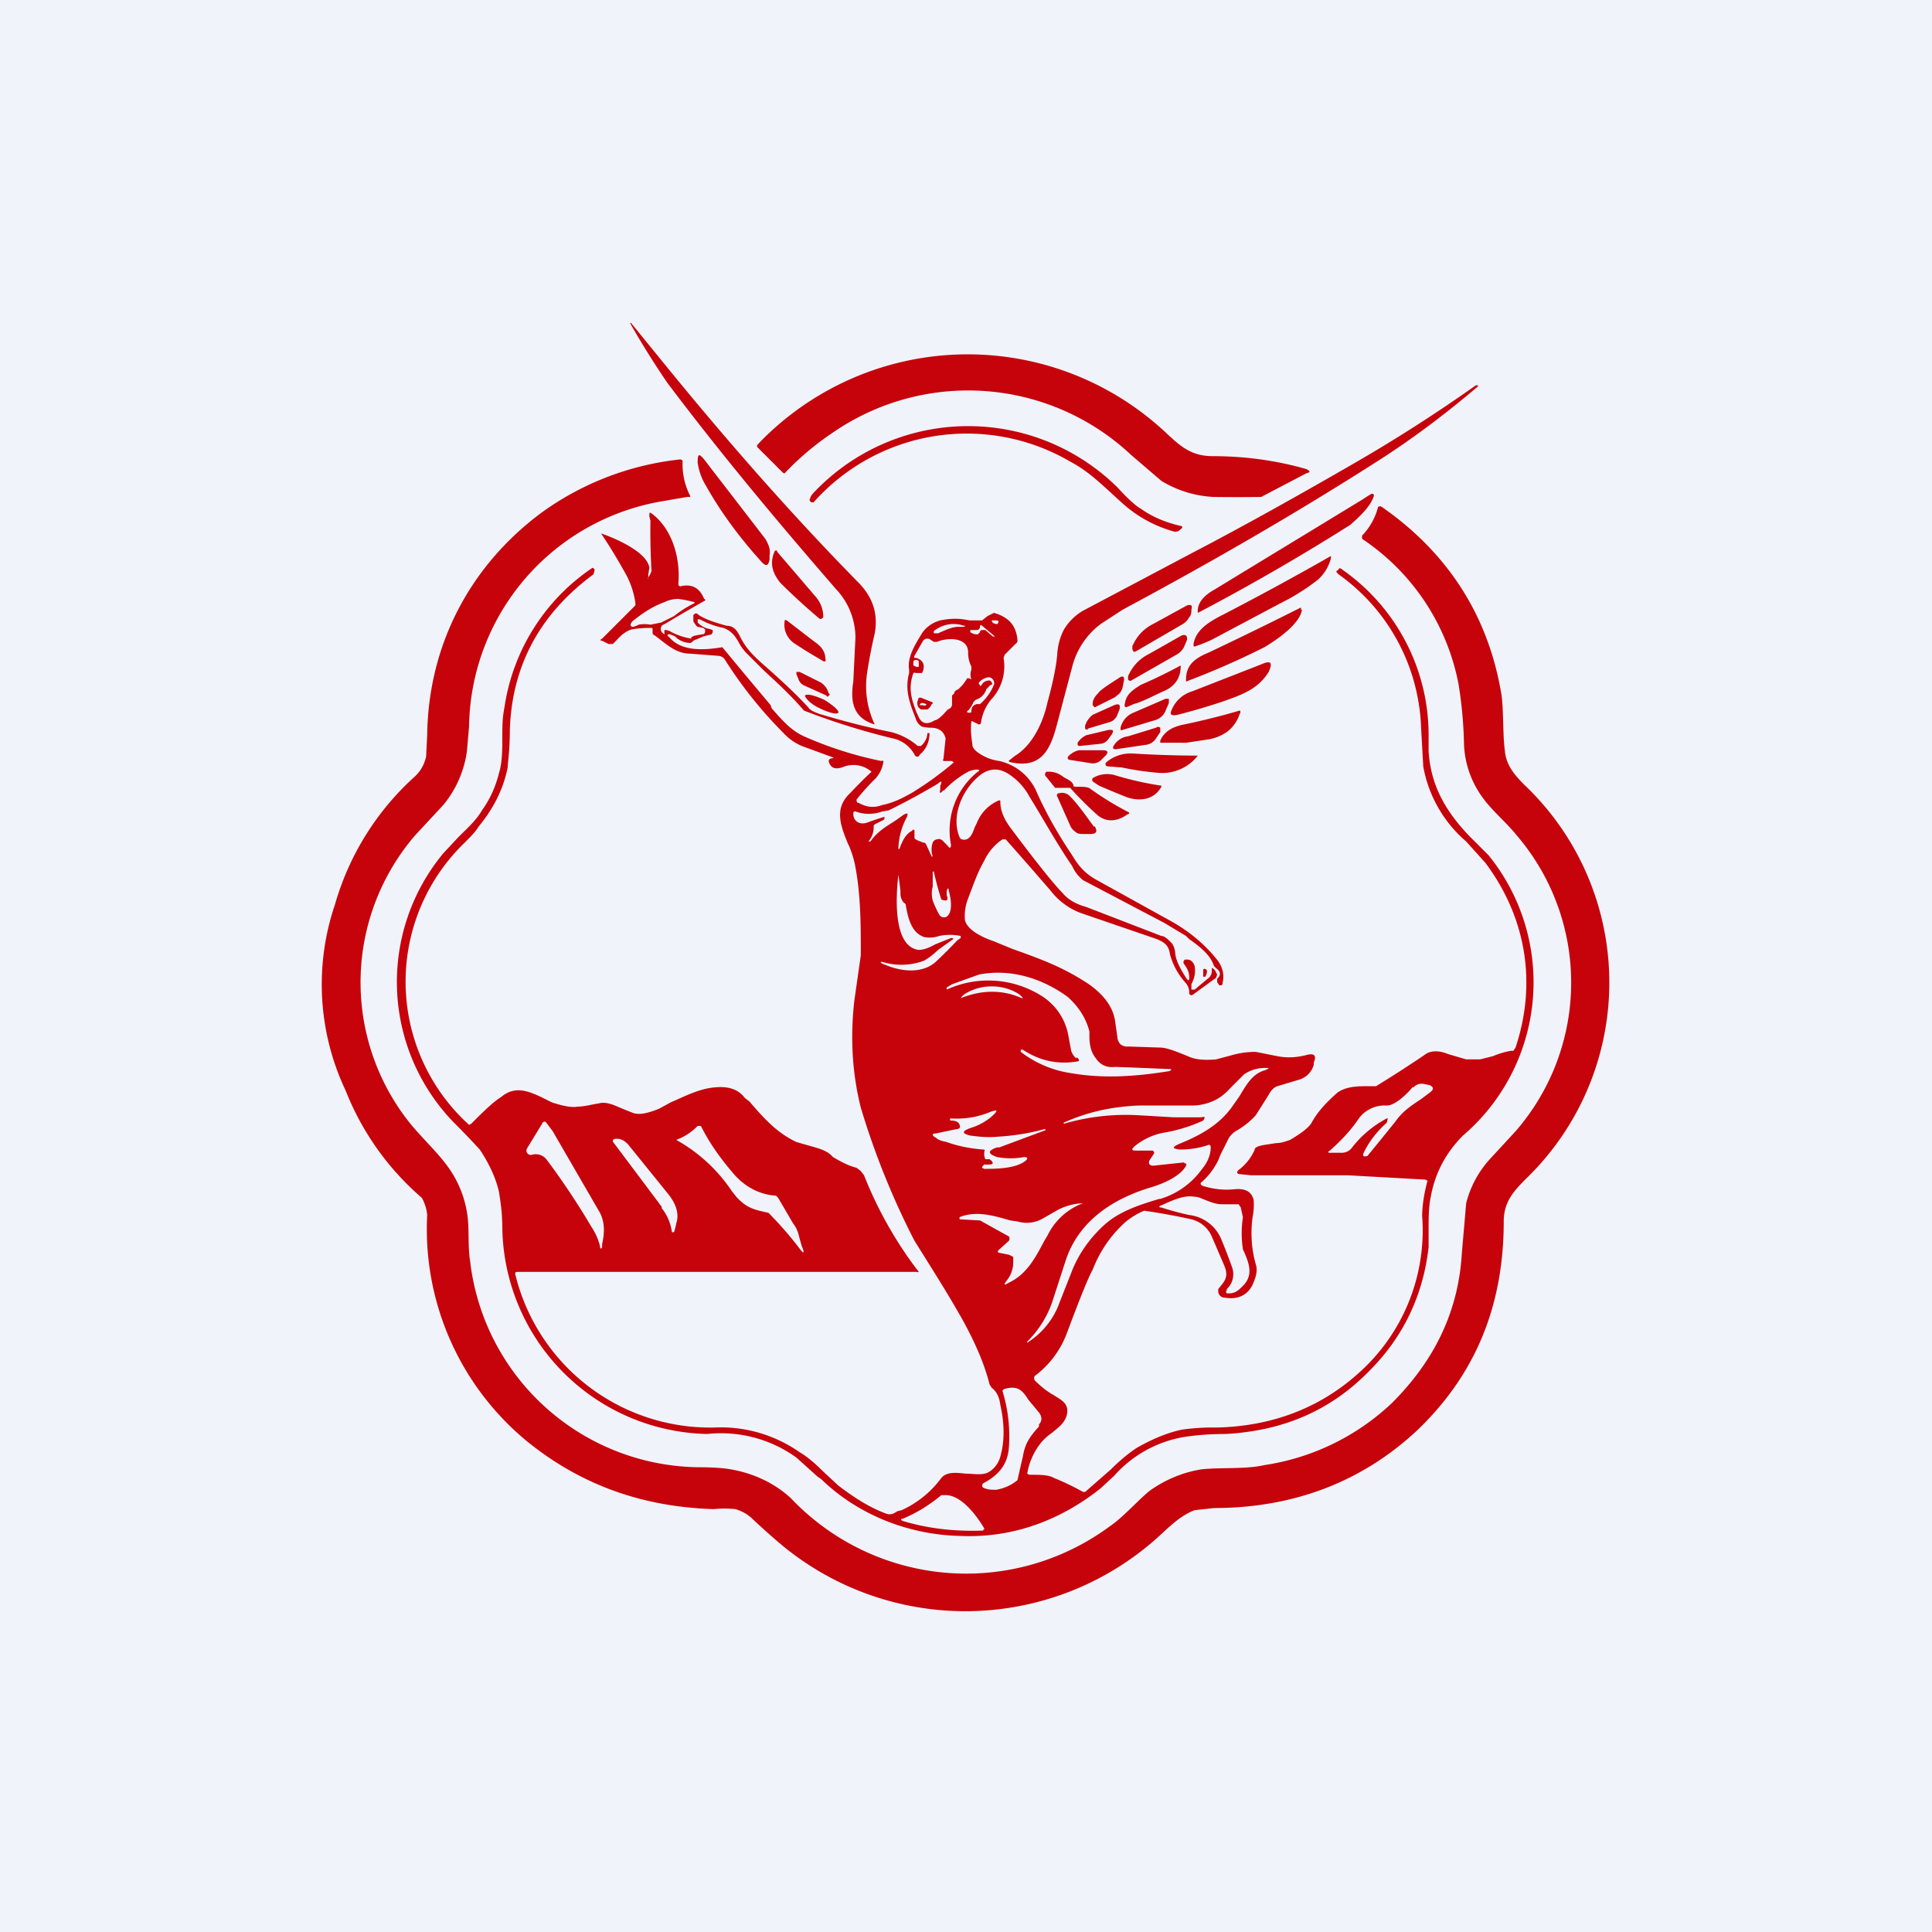 <!-- by TradingView --><svg width="18" height="18" viewBox="0 0 18 18" xmlns="http://www.w3.org/2000/svg"><path fill="#F0F3FA" d="M0 0h18v18H0z"/><path d="M6.23 3.44c.58.71 1.17 1.38 1.78 2 .13.14.17.29.14.46a4.7 4.7 0 0 0-.07.36.83.83 0 0 0 .07.49c-.2-.06-.23-.21-.2-.4l.02-.41a.66.66 0 0 0-.18-.45c-.52-.6-1.05-1.23-1.57-1.92a7.75 7.75 0 0 1-.35-.56h.01l.35.43ZM10.85 4.02c.14.13.24.23.45.23.3 0 .59.04.87.12.04.02.04.03 0 .04l-.42.22a16.78 16.78 0 0 1-.44 0 1.03 1.03 0 0 1-.49-.15l-.28-.24a2.22 2.22 0 0 0-2.78-.21 2.59 2.59 0 0 0-.45.38.03.03 0 0 1-.02-.01l-.23-.23a.02.02 0 0 1 0-.03 2.7 2.7 0 0 1 3.79-.12ZM9.46 7.04c.16-.1.26-.31.3-.5.05-.18.08-.33.09-.44a.57.57 0 0 1 .06-.23.5.5 0 0 1 .18-.18l1.02-.54c.48-.25.98-.53 1.5-.83a14.56 14.56 0 0 0 1.14-.73h.02v.01c-.33.28-.63.5-.91.68-.78.5-1.58.96-2.4 1.4l-.2.13a.72.72 0 0 0-.27.4l-.14.53c-.06.23-.14.43-.44.36a.01.01 0 0 1 0-.02.5.5 0 0 1 .05-.04Z" fill="#C6020B"/><path d="M11 4.9c.02 0 .02.02 0 .03l-.01.01a.06.06 0 0 1-.06.01 1.19 1.19 0 0 1-.46-.25c-.18-.16-.31-.3-.5-.4a1.91 1.91 0 0 0-2.39.38h-.02c-.02-.01-.02-.03-.01-.04 0-.02.03-.05.08-.1a1.98 1.98 0 0 1 2.78 0c.1.11.18.18.22.2.11.08.24.13.37.16ZM6.56 4.28l.57.74c.03.05.05.1.04.15v.04c-.01.06-.03.07-.07.03-.2-.22-.38-.46-.52-.71a.56.56 0 0 1-.08-.22c0-.08.01-.09.06-.03Z" fill="#C6020B"/><path d="M6.36 4.29a.65.65 0 0 0 .07.33.02.02 0 0 1 0 .01H6.4l-.23.04a2.16 2.16 0 0 0-1.8 2.1L4.35 7a1 1 0 0 1-.22.5l-.26.28a2.1 2.1 0 0 0-.07 2.66c.1.13.26.28.35.4a1 1 0 0 1 .21.53c.01.12 0 .26.02.38a2.17 2.17 0 0 0 2.12 1.92c.16 0 .26.01.31.02.23.04.42.14.56.27a2.25 2.25 0 0 0 2.97.26c.12-.08.26-.24.37-.33.14-.1.3-.17.48-.2.17-.02.42 0 .59-.04a2.2 2.2 0 0 0 1.19-.58c.4-.4.62-.86.65-1.4a142.38 142.38 0 0 0 .04-.46.96.96 0 0 1 .22-.41l.24-.26a2.11 2.11 0 0 0 0-2.77c-.08-.1-.22-.22-.3-.33a.9.9 0 0 1-.18-.5 3.99 3.99 0 0 0-.05-.56 2.1 2.1 0 0 0-.9-1.36v-.03a.59.59 0 0 0 .15-.27h.01a.02.02 0 0 1 .02 0c.62.43 1 1.02 1.12 1.76.02.16.01.36.03.51.01.13.08.22.18.32a2.54 2.54 0 0 1 .06 3.63c-.14.14-.25.24-.25.44 0 .78-.26 1.42-.8 1.94-.51.48-1.15.73-1.9.73l-.18.02c-.13.05-.22.14-.34.25a2.68 2.68 0 0 1-3.5.08 6.2 6.2 0 0 1-.27-.24.38.38 0 0 0-.17-.1.98.98 0 0 0-.2 0c-.67-.02-1.25-.23-1.75-.64a2.56 2.56 0 0 1-.92-2.1.4.4 0 0 0-.05-.16 2.56 2.56 0 0 1-.71-1 2.31 2.31 0 0 1-.1-1.73 2.55 2.55 0 0 1 .75-1.2c.05-.05.08-.1.1-.18l.01-.2c.01-.83.39-1.57 1.06-2.07a2.69 2.69 0 0 1 1.3-.5Z" fill="#C6020B"/><path d="M12.7 4.65a1.09 1.09 0 0 1 .08-.05.02.02 0 0 1 .02.01v.01c-.03.1-.14.2-.22.27a20.32 20.32 0 0 1-1.42.82c-.01-.1.07-.17.16-.22l1.38-.84ZM7.24 5.14l.36.42c.05.06.07.12.07.19a.02.02 0 0 1-.01.01.02.02 0 0 1-.03 0 6.09 6.09 0 0 1-.36-.33c-.08-.1-.1-.19-.05-.3h.01a.01.01 0 0 1 .01 0ZM11.29 5.96a1.25 1.25 0 0 1-.15.06.02.02 0 0 1-.02 0V6c.02-.12.12-.19.23-.25a27.57 27.57 0 0 0 1.05-.57v.02a.4.4 0 0 1-.12.2 2 2 0 0 1-.35.22l-.64.34ZM11.01 5.82l-.43.25a.02.02 0 0 1-.02 0l-.01-.02v-.03c.04-.09.1-.16.2-.21l.31-.17c.04-.01.05 0 .04.04 0 .02 0 .05-.02.07a.17.17 0 0 1-.07.07ZM12.13 5.68c-.02.14-.25.29-.35.35a7.58 7.58 0 0 1-.73.32v-.02c0-.14.09-.2.21-.25a39.97 39.97 0 0 0 .86-.42.03.03 0 0 1 0 .02ZM7.62 6.13A4.36 4.36 0 0 1 7.41 6a.21.21 0 0 1-.1-.21v-.01a.02.02 0 0 1 .02 0l.26.2c.06.04.1.09.1.16a.02.02 0 0 1 0 .02.02.02 0 0 1-.02 0l-.05-.03ZM10.54 6.34a.02.02 0 0 1-.02 0 .02.02 0 0 1-.01-.01V6.3c.04-.09.1-.16.2-.21l.3-.17c.04-.01.05 0 .05.04l-.03.07a.17.17 0 0 1-.07.07l-.42.24Z" fill="#C6020B"/><path fill-rule="evenodd" d="m7.77 7.06-.3-.11a.5.5 0 0 1-.17-.12 3.99 3.99 0 0 1-.55-.69.08.08 0 0 0-.06-.03l-.26-.02c-.11 0-.19-.06-.29-.14l-.04-.03a.03.03 0 0 1-.02-.02v-.03c0-.02 0-.02-.02-.02a1 1 0 0 0-.15.01c-.09.01-.15.09-.2.14L5.7 6h-.03l-.06-.03c-.02 0-.02-.01 0-.02l.31-.31v-.02a.79.79 0 0 0-.1-.29 5.03 5.03 0 0 0-.22-.36c.12.04.43.17.45.32l-.01.06v.03c-.01.02 0 .02 0 0a.25.25 0 0 0 .03-.06 6.4 6.4 0 0 1-.01-.47.5.5 0 0 1-.01-.04c0-.04 0-.04.03-.02.19.15.26.42.24.65a.02.02 0 0 0 .01.02.02.02 0 0 0 .02 0c.1-.02.17.02.21.12a.01.01 0 0 1 0 .02 14.73 14.73 0 0 0-.36.21l-.02.01a.04.04 0 0 0-.02.02c-.01.03 0 .05.03.07 0 0 .01 0 0 0v-.04a.1.1 0 0 1 .05.01c.07.04.14.06.2.07 0 0 .01 0 0 0v-.01c.02-.02.05-.02.1-.03.02 0 .03-.01.03-.03 0-.01 0-.02-.02-.03l-.05-.01a.06.06 0 0 1-.02-.02l-.02-.03v-.06c.02-.02.03-.02.05 0 .06.04.15.07.26.1.07 0 .1.05.13.11.05.1.12.17.21.25.16.14.3.27.42.4.02.03.05.04.1.06.2.06.42.12.67.17.08.02.17.06.25.13h.03a.17.17 0 0 0 .06-.11v-.01h.02c0 .08-.03.15-.09.2a.03.03 0 0 1-.02.02.03.03 0 0 1-.03-.02.3.3 0 0 0-.2-.15 6.42 6.42 0 0 1-.83-.26c-.11-.13-.25-.26-.37-.37l-.17-.17a.43.43 0 0 1-.07-.1c-.03-.05-.06-.1-.14-.13a.77.77 0 0 1-.22-.08H6.5v.03a.2.2 0 0 0 .11.06l.03.01v.02l-.01.02-.08.02a.87.87 0 0 1-.07.03.06.06 0 0 0-.03.02.03.03 0 0 1-.02.01.2.2 0 0 1-.14-.06l-.02-.01-.03-.01a.01.01 0 0 0-.01 0 .01.01 0 0 0 0 .02c.11.14.32.13.5.1a70.86 70.86 0 0 0 .45.54l.01.03c.09.1.17.2.3.26a3.5 3.5 0 0 0 .72.23.02.02 0 0 1 .02 0v.01a.3.3 0 0 1-.07.15 1.99 1.99 0 0 0-.18.2.04.04 0 0 0 .01.03H8c.07.04.14.05.22.02.1-.02.18-.06.27-.11a3 3 0 0 0 .4-.29h-.01l-.01-.01H8.8c-.01 0-.02 0-.01-.02l.02-.19c-.02-.08-.08-.1-.14-.1a.4.4 0 0 1-.08-.01c-.02-.01-.05-.04-.06-.08-.06-.15-.1-.27-.06-.42v-.03c-.02-.12.06-.24.12-.34.04-.06.1-.1.17-.12.1-.02.18-.02.27 0h.12l.05-.04.06-.03c.14.04.21.12.22.26a.04.04 0 0 1-.02.03l-.1.1-.01.03a.45.45 0 0 1-.1.37.43.43 0 0 0-.11.23.02.02 0 0 1-.02.02l-.06-.03a.01.01 0 0 0-.01 0c-.01.08 0 .15.01.22 0 .03.03.06.08.09s.1.05.17.06a.5.5 0 0 1 .34.27c.1.23.22.43.34.61.06.1.12.17.23.23l.65.36c.17.09.33.21.46.37.06.07.08.15.06.23v.01a.02.02 0 0 1-.02.01h-.01l-.02-.03v-.03c.04-.04.03-.07-.01-.1l-.02-.02c-.03-.1-.13-.18-.23-.25l-.03-.03-.2-.12-.76-.4a.35.35 0 0 1-.1-.13c-.15-.22-.27-.44-.4-.65a.57.57 0 0 0-.18-.2c-.1-.07-.2-.07-.3.02-.15.13-.25.37-.17.56a.04.04 0 0 0 .02.02c.07.02.1-.05.12-.11l.02-.04a.38.38 0 0 1 .2-.21.02.02 0 0 1 .02 0v.01c0 .09.04.17.1.25.24.32.4.52.48.6.04.05.11.1.22.13l.7.27c.03 0 .06.03.1.07a.2.2 0 0 1 .03.1c.01.07.05.14.1.22.02.03.03.03.03 0 0-.04-.01-.08-.05-.13a.03.03 0 0 1 .01-.04h.02c.04 0 .06.03.07.06.01.06 0 .11-.03.17v.05h.03l.12-.1c.03-.02.04-.05.04-.07 0-.04 0-.04.03-.01l.02.04-.01.03-.22.16a.03.03 0 0 1-.02 0l-.01-.01v-.01a.14.14 0 0 0-.04-.1.65.65 0 0 1-.14-.26c-.01-.08-.05-.11-.12-.14l-.7-.24a.63.63 0 0 1-.29-.21 46.6 46.6 0 0 0-.42-.48h-.03a.48.48 0 0 0-.17.2c-.06.1-.1.22-.15.35a.44.44 0 0 0-.03.2c.02.1.18.17.27.2l.17.07c.28.1.47.17.7.32.12.08.24.2.26.36l.02.14c0 .02.01.05.03.07a.1.1 0 0 0 .07.02l.3.01c.06 0 .16.04.28.09.05.02.13.03.24.02l.15-.04a.81.81 0 0 1 .22-.03l.2.04c.1.02.19.01.27-.01.07-.02.1 0 .07.07v.02a.2.2 0 0 1-.14.14l-.2.06c-.03.01-.06.04-.08.08l-.12.19a.73.73 0 0 1-.19.15.25.25 0 0 0-.06.06l-.08.16-.02.05a.67.67 0 0 1-.15.2c-.02.01-.02.03.01.04.1.03.19.04.29.03.1-.01.16.02.18.1a.6.6 0 0 1-.01.16c-.02.15-.01.3.03.44.02.06 0 .12-.03.19-.05.1-.14.14-.26.12a.06.06 0 0 1-.06-.06v-.02l.04-.05c.03-.04.05-.08.02-.16l-.12-.28a.28.28 0 0 0-.19-.16 5.67 5.67 0 0 0-.44-.08.67.67 0 0 0-.18.11c-.13.12-.23.26-.3.44-.04.07-.12.27-.24.59a.88.88 0 0 1-.3.4.04.04 0 0 0 0 .04c.06.06.11.1.18.14.08.05.14.08.12.18-.02.08-.08.12-.14.17a.52.52 0 0 0-.1.09.63.63 0 0 0-.13.29l.02.01c.1 0 .18 0 .23.03a2.26 2.26 0 0 1 .27.13h.02l.24-.21c.1-.1.18-.16.24-.2.14-.08.28-.14.42-.17a2 2 0 0 1 .32-.02c.5-.01.95-.17 1.32-.5a1.78 1.78 0 0 0 .6-1.47c0-.1.02-.22.05-.33l-.02-.01-.72-.04h-.9l-.1-.01c-.04 0-.04-.02-.02-.04a.46.46 0 0 0 .15-.19c0-.02.03-.03.07-.04l.13-.02c.05 0 .1-.02.13-.03.1-.06.17-.11.2-.16.06-.11.15-.2.24-.28.07-.05.16-.06.26-.06h.1a11.62 11.62 0 0 0 .45-.29c.06-.05.15-.04.22-.01l.17.05h.13l.12-.03a.72.72 0 0 1 .17-.05h.02l.02-.03c.2-.6.1-1.21-.28-1.72l-.18-.2a1.2 1.2 0 0 1-.4-.7l-.02-.36a1.83 1.83 0 0 0-.77-1.43c-.02-.02-.03-.03 0-.04 0-.02.02-.02.04 0a1.88 1.88 0 0 1 .8 1.55V7c.02.32.16.56.38.79l.18.18a1.88 1.88 0 0 1-.24 2.61c-.16.16-.26.35-.3.57-.02.1-.02.2-.02.3v.17c-.05.44-.23.83-.55 1.15-.36.37-.8.56-1.34.59-.2 0-.34.02-.4.03a1.12 1.12 0 0 0-.64.36l-.13.12c-.38.3-.82.46-1.3.44-.49-.01-.96-.2-1.3-.53l-.03-.02-.2-.18a1.2 1.2 0 0 0-.83-.22 1.95 1.95 0 0 1-1.91-1.92c0-.15-.02-.26-.03-.33-.03-.14-.1-.28-.18-.4a7.6 7.6 0 0 0-.24-.25 1.88 1.88 0 0 1-.1-2.51l.14-.15c.08-.08.17-.16.22-.25.08-.11.13-.23.16-.35.03-.1.03-.22.03-.34 0-.09 0-.17.02-.27a1.9 1.9 0 0 1 .82-1.3.03.03 0 0 1 .02.02l-.01.04c-.5.37-.76.85-.78 1.45 0 .2-.02.31-.02.35-.04.2-.13.38-.27.55-.03.05-.08.1-.13.15a1.8 1.8 0 0 0 .04 2.63l.02-.01c.11-.11.2-.2.28-.25.13-.11.26-.05.37 0l.1.05c.12.04.2.05.24.04.07 0 .13-.02.2-.03.07-.02.15.02.22.05l.1.04c.06.02.14 0 .24-.04l.11-.06c.14-.06.27-.13.42-.14.12-.01.21.02.27.1l.04.03c.13.15.25.29.44.38l.14.04c.07.02.15.04.2.1.07.04.14.08.22.1l.04.03.03.04a3.72 3.72 0 0 0 .51.9.02.02 0 0 1-.02 0H4.82c-.01 0-.02 0-.02.02a1.87 1.87 0 0 0 1.85 1.43 1.28 1.28 0 0 1 .8.23c.07.04.15.11.22.18l.14.13c.13.1.28.2.44.26.05.02.08 0 .11-.02l.04-.01a.94.94 0 0 0 .37-.3c.05-.06.14-.05.23-.04.08 0 .16.02.22-.02a.24.24 0 0 0 .1-.14c.04-.14.04-.3 0-.48-.01-.08-.04-.13-.08-.16l-.02-.03c-.05-.2-.14-.4-.25-.6-.14-.25-.3-.5-.45-.74a7.29 7.29 0 0 1-.5-1.24c-.08-.32-.1-.65-.06-1l.06-.42c0-.28 0-.55-.05-.82a.93.93 0 0 0-.06-.2l-.01-.02c-.07-.17-.13-.33.02-.47a4.4 4.4 0 0 1 .2-.2.26.26 0 0 0-.25-.05c-.07.03-.13.03-.15-.05l.01-.02.04-.01s.01 0 0 0ZM5.09 10.8a.13.13 0 0 0-.14-.04.04.04 0 0 1-.04-.02.04.04 0 0 1 0-.04l.14-.23a.03.03 0 0 1 .02-.02h.01l.01.01.06.08.44.76c.05.1.04.2.02.29v.02c0 .03-.02.03-.02 0a.57.57 0 0 0-.08-.18c-.13-.22-.27-.43-.42-.63Zm2.07.5c-.13-.03-.2-.04-.3-.15l-.04-.05a1.5 1.5 0 0 0-.52-.48.53.53 0 0 0 .2-.13h.03c.08.16.18.3.3.44.1.12.24.2.4.21l.02.02.14.24c.04.05.05.1.06.14l.02.07c.03.07.02.08-.03.01a3.4 3.4 0 0 0-.28-.32Zm-1-.05a.45.45 0 0 1 .1.23h.02a.7.7 0 0 0 .02-.08c.03-.09 0-.18-.07-.27l-.38-.47c-.03-.03-.06-.05-.1-.05h-.01c-.03 0-.04.02-.02.04l.45.6Zm6.77-.83-.01.04c-.09.08-.16.17-.21.27-.02.04-.01.05.03.04a39.12 39.12 0 0 0 .26-.32c.07-.1.15-.15.24-.21l.08-.06c.04-.03.04-.05 0-.07l-.05-.01a.1.1 0 0 0-.1.03h-.01c-.05.06-.16.17-.24.17a.3.3 0 0 0-.26.12c-.08.12-.18.22-.27.3-.02.01-.02.02 0 .02h.1a.12.12 0 0 0 .1-.04 1.01 1.01 0 0 1 .33-.28Zm-4-4.58c-.06 0-.12.03-.19.06H8.7v-.02a.29.29 0 0 1 .28-.05c.02 0 .02 0 0 .01h-.05Zm.2 0c0-.02.01-.02.02-.01l.12.1h-.02l-.07-.06h-.03s-.02 0-.02.02l-.02.02c-.02 0-.04 0-.07-.02v-.02h.06c.02 0 .02-.01.03-.02Zm-.1.48.02.01s.01 0 0 0a.13.13 0 0 1 0-.09v-.03a.28.28 0 0 1-.03-.13c0-.15-.2-.14-.29-.1H8.7l-.03-.02a.05.05 0 0 0-.07.01l-.08.14a.02.02 0 0 0 0 .02h.02c.05.02.08.05.06.12l-.01.02h-.06a.02.02 0 0 0-.02 0c-.05.14-.02.24.03.37l.01.02c.03.08.08.1.16.05.02 0 .06-.03.12-.1.03-.01.04-.03.04-.05v-.08l.02-.02c0-.02.02-.03.04-.04l.03-.03a.37.37 0 0 0 .05-.07.02.02 0 0 1 .01 0h.01Zm.21.04a.03.03 0 0 0-.02-.02c-.03 0-.06.01-.08.05h-.01v-.01a.01.01 0 0 1-.01-.01.01.01 0 0 1 0-.01.14.14 0 0 1 .09-.05.05.05 0 0 1 .04.02.05.05 0 0 1 .01.05.47.47 0 0 1-.13.18H9.1c-.04.01-.05.04-.05.07a.01.01 0 0 1-.01.01h-.02a.01.01 0 0 1 0-.02.28.28 0 0 0 .05-.08l.02-.02a.15.15 0 0 0 .1-.1l.04-.04c.01 0 .02 0 .01-.02Zm-.45 1c-.03.04-.04.03-.03 0v-.04c.02-.04.01-.05-.02-.02a6.4 6.4 0 0 1-.46.25l-.06.01a.36.36 0 0 1-.25 0c-.01 0-.02 0-.02.02 0 .08.07.11.14.08a2.66 2.66 0 0 1 .15-.05v.02l-.01.01-.08.04a.03.03 0 0 0-.01.03.2.2 0 0 1-.05.13h.02c.07-.1.15-.14.24-.2l.07-.05c.04-.02.04-.01.03.02a.66.66 0 0 0-.08.3h.01c.03-.09.07-.15.12-.17a.01.01 0 0 1 .02 0v.07l.01.01.02.01.05.02c.01 0 .02 0 .03.02l.05.11h.01a.2.2 0 0 1 0-.13.05.05 0 0 1 .04-.03.05.05 0 0 1 .05.01l.05.05c.02.03.03.02.03-.01a.7.7 0 0 1 .25-.68c.02-.01.02-.02-.01-.02a.2.2 0 0 0-.08.02.9.9 0 0 0-.23.18Zm-.02 1.02c.05.02.07.01.05-.04V8.3c.01-.03.02-.03.02 0 .02.07.04.2-.02.24a.05.05 0 0 1-.07-.02.9.9 0 0 1-.06-.13.25.25 0 0 1 0-.13v-.14h.01a3.05 3.05 0 0 0 .07.26Zm.11.36v.01l-.14.1a.67.67 0 0 1-.13.1.6.6 0 0 1-.36.02c-.06-.02-.06 0 0 .02.14.06.35.09.48-.04a4.08 4.08 0 0 0 .19-.19l.03-.02a.01.01 0 0 0 0-.01v-.01a.49.49 0 0 0-.2 0 .26.26 0 0 1-.14.01c-.12-.04-.15-.18-.17-.29 0-.01 0-.02-.02-.03a.13.13 0 0 1-.03-.1 4.1 4.1 0 0 0-.02-.16c-.02.17-.06.67.19.7.03 0 .08-.01.15-.05a5.77 5.77 0 0 1 .15-.06h.02Zm1.15 1.12c-.02-.01-.04-.04-.05-.07l-.03-.16a.55.55 0 0 0-.26-.36.93.93 0 0 0-.87-.05s-.01 0 0 0V9.2l.05-.03.25-.09c.3-.06.6.04.83.21.1.09.17.2.2.32v.05c0 .06.01.14.06.2.04.06.1.09.18.08a62.61 62.61 0 0 1 .5.02c.03 0 .03.01 0 .02-.31.05-.61.07-.9.02a1.01 1.01 0 0 1-.48-.2v-.02h.02c.15.1.32.14.5.11.03 0 .03-.02 0-.04Zm-.54-.6a.47.47 0 0 0-.25-.07.47.47 0 0 0-.25.07.15.15 0 0 0-.04.04s0 .01 0 0c.1-.04.2-.06.29-.06.1 0 .19.02.28.06h.01a.15.15 0 0 0-.04-.04Zm1.5 1.45c.08 0 .17-.01.26-.04.02-.01.03 0 .03.02 0 .07-.03.14-.08.2a.74.74 0 0 1-.39.28h-.01c-.2.06-.38.12-.52.25s-.24.28-.3.44l-.13.33a.74.74 0 0 1-.28.32v-.01c.1-.1.18-.22.23-.36l.13-.4c.12-.36.43-.57.8-.68.1-.03.27-.1.32-.2a.02.02 0 0 0 0-.02h-.01l-.01-.01-.28.03h-.02l-.02-.01a.04.04 0 0 1 0-.04l.04-.06a.02.02 0 0 0-.02-.03h-.14c-.05 0-.05-.01-.02-.04a.6.6 0 0 1 .29-.13 1.45 1.45 0 0 0 .35-.11c.02-.03.02-.04-.02-.03h-.25l-.34-.02a2.07 2.07 0 0 0-.69.08v-.01c.22-.1.45-.15.7-.16h.51a.5.5 0 0 0 .2-.05.47.47 0 0 0 .14-.11l.13-.13a.34.34 0 0 1 .2-.06c.04 0 .04 0 0 .02-.12.03-.18.14-.24.24l-.07.1c-.12.17-.3.27-.5.35-.06.03-.06.04.01.05Zm-2.17-.07c.11.04.22.06.34.07.01 0 .02 0 .01.02v.04l.01.03h.04c.04.03.04.05-.01.05h-.04l-.02.02v.01l.02.01c.1 0 .3 0 .39-.08.02-.02.01-.03-.02-.03-.1.02-.2.01-.25 0-.09-.03-.09-.06 0-.09h.02l.43-.16v-.01h-.01a2.1 2.1 0 0 1-.43.07c-.1.01-.18 0-.26-.01-.08-.02-.08-.04 0-.07a.56.56 0 0 0 .19-.1c.08-.07.07-.08-.03-.04a.81.81 0 0 1-.34.05.01.01 0 0 0 0 .02c.04 0 .07.01.08.04a.03.03 0 0 1 0 .03l-.02.01h-.01l-.19.04c-.04 0-.04.02 0 .04.02.02.05.03.1.04Zm2.61 1.37a.19.19 0 0 0 .05-.2 5.53 5.53 0 0 0-.1-.26.37.37 0 0 0-.3-.23 2.7 2.7 0 0 1-.26-.07c-.02 0-.03-.01 0-.02.09-.04.21-.1.31-.08.04 0 .07.02.1.03.05.02.1.04.16.04a11.73 11.73 0 0 0 .15 0l.02.03.02.09a1 1 0 0 0 0 .3c.06.13.1.24 0 .34-.04.04-.07.07-.13.07h-.02a.02.02 0 0 1 0-.03v-.01Zm-2.3-.64a43.76 43.76 0 0 0 .27.15.04.04 0 0 1 0 .04l-.1.09a.02.02 0 0 0 0 .02l.1.02.04.02v.05c0 .06-.02.12-.06.17-.03.04-.03.05.02.02.17-.08.25-.24.33-.39l.03-.05a.6.6 0 0 1 .33-.3.55.55 0 0 0-.23.06l-.14.08a.3.3 0 0 1-.24.03l-.07-.01c-.17-.05-.32-.09-.47-.03v.02l.18.01Zm.35 2.42a.42.42 0 0 1-.2.09c-.04 0-.08 0-.12-.02a.03.03 0 0 1-.01-.02.03.03 0 0 1 .01-.02c.15-.08.23-.18.24-.34a1.44 1.44 0 0 0-.06-.52.03.03 0 0 1 .02-.02c.11-.03.16 0 .22.1l.1.12c.03.04.03.08 0 .11v.02c-.09.1-.13.16-.15.28a11.46 11.46 0 0 0-.05.22Zm-.31.45c-.07-.12-.22-.32-.37-.31h-.03c-.12.1-.24.17-.36.22-.02 0-.02.01 0 .02.23.07.48.1.75.09a.01.01 0 0 0 0-.01h.01ZM5.9 5.84l.03-.01.02-.01a.3.3 0 0 1 .11 0l.1-.02.12-.06a.96.96 0 0 1 .19-.12.01.01 0 0 0 0-.01 1.24 1.24 0 0 0-.15-.03.3.3 0 0 0-.13.03c-.11.04-.2.1-.3.18-.02.03-.02.04 0 .05Zm3.4-.04c0 .01-.01.02-.03.01-.02 0-.03-.02-.03-.03h.04c.02 0 .03.01.02.02Zm-.79.4c.02.01.04.02.05.01v-.05c-.01-.01-.03-.02-.05 0v.04Z" fill="#C6020B"/><path d="M10.97 6.66c-.05.01-.07 0-.06-.03a.3.3 0 0 1 .2-.19l.64-.25c.09-.04.11-.02.07.07-.1.16-.24.21-.44.28a6.19 6.19 0 0 1-.41.12ZM10.56 6.56a.58.58 0 0 1-.07.03.02.02 0 0 1-.01-.01.02.02 0 0 1 0-.02c.01-.09.07-.13.15-.18A4.49 4.49 0 0 0 11 6.2v.01c0 .11-.06.19-.16.23-.11.05-.2.1-.28.12ZM7.45 6.26l.2.1c.04.03.06.06.07.1a.01.01 0 0 1 0 .02.01.01 0 0 1-.02 0l-.2-.09a.1.1 0 0 1-.06-.06l-.02-.05v-.02h.03ZM10.4 6.49l-.2.1a.02.02 0 0 1-.01-.01l-.01-.01v-.01c0-.04.02-.07.05-.1.02-.03.08-.07.19-.14.04-.03.06-.02.05.03l-.01.05c-.01.04-.03.07-.07.09ZM7.64 6.6c.08.04.16.06.17.04.01-.02-.05-.07-.13-.12-.09-.04-.16-.06-.18-.04 0 .02.05.08.14.12ZM10.85 6.51h.04v.04l-.03.07a.15.15 0 0 1-.1.09l-.3.09a.02.02 0 0 1-.02 0v-.02a.2.2 0 0 1 .12-.14l.3-.13ZM8.68 6.54l-.1-.04h-.02c-.01.03-.02.05-.01.07 0 .02.02.03.03.04h.06a.1.1 0 0 0 .04-.05.01.01 0 0 0 0-.02Zm-.05.02c0 .01-.01.02-.03.01h-.03c0-.02.02-.02.03-.02l.03.01ZM10.14 6.79a.02.02 0 0 1-.03 0v-.03a.21.21 0 0 1 .07-.1l.2-.09c.05-.02.06 0 .05.04l-.02.05a.11.11 0 0 1-.08.07l-.2.06ZM11.05 6.92a43.94 43.94 0 0 0-.24 0V6.9c.04-.09.12-.13.22-.15a6.49 6.49 0 0 0 .52-.13.02.02 0 0 1 0 .03.34.34 0 0 1-.12.17.43.43 0 0 1-.18.07l-.2.03ZM10.77 6.78a.03.03 0 0 1 .04 0v.04l-.04.06a.13.13 0 0 1-.1.06l-.27.04h-.01a.02.02 0 0 1-.02-.01v-.01a.18.18 0 0 1 .14-.1l.26-.08ZM10.06 6.95a.02.02 0 0 1-.02-.01v-.02a.2.2 0 0 1 .08-.07l.21-.05c.04 0 .05 0 .03.04l-.03.04a.1.1 0 0 1-.08.05l-.19.02ZM9.97 7.08a.02.02 0 0 1-.02-.01.02.02 0 0 1 0-.02.2.2 0 0 1 .1-.06h.23c.04 0 .05.02.02.05l-.04.04a.11.11 0 0 1-.1.03l-.19-.03ZM10.45 7.15l-.13-.01a.02.02 0 0 1-.02-.02v-.01l.01-.01a.35.35 0 0 1 .24-.08 10.18 10.18 0 0 0 .61.02.42.42 0 0 1-.37.16 2.72 2.72 0 0 1-.34-.05ZM9.97 7.34h-.13a.02.02 0 0 1-.01 0l-.08-.1a.03.03 0 0 1 0-.05h.02c.06 0 .1.02.14.05.03.02.07.03.09.07 0 .01 0 .02.02.02.07 0 .12 0 .14.02a2.81 2.81 0 0 0 .36.22v.01l-.02.01c-.1.07-.2.07-.28 0a3.44 3.44 0 0 1-.25-.25ZM10.24 7.32a2.52 2.52 0 0 1-.06-.04.03.03 0 0 1 0-.03.26.26 0 0 1 .2-.03 3.01 3.01 0 0 0 .44.1.02.02 0 0 1 0 .01c-.07.13-.22.14-.34.09a7.95 7.95 0 0 1-.24-.1Z" fill="#C6020B"/><path d="M10.2 7.7c.03.05.01.07-.04.07h-.07c-.02 0-.05 0-.07-.02a.13.13 0 0 1-.05-.06l-.12-.27a.02.02 0 0 1 .02-.03.1.1 0 0 1 .1.03c.07.07.14.17.22.28ZM11.24 9.1h-.03v-.06c0-.01.01-.02.02-.01.02 0 .02.03 0 .07Z" fill="#C6020B"/></svg>